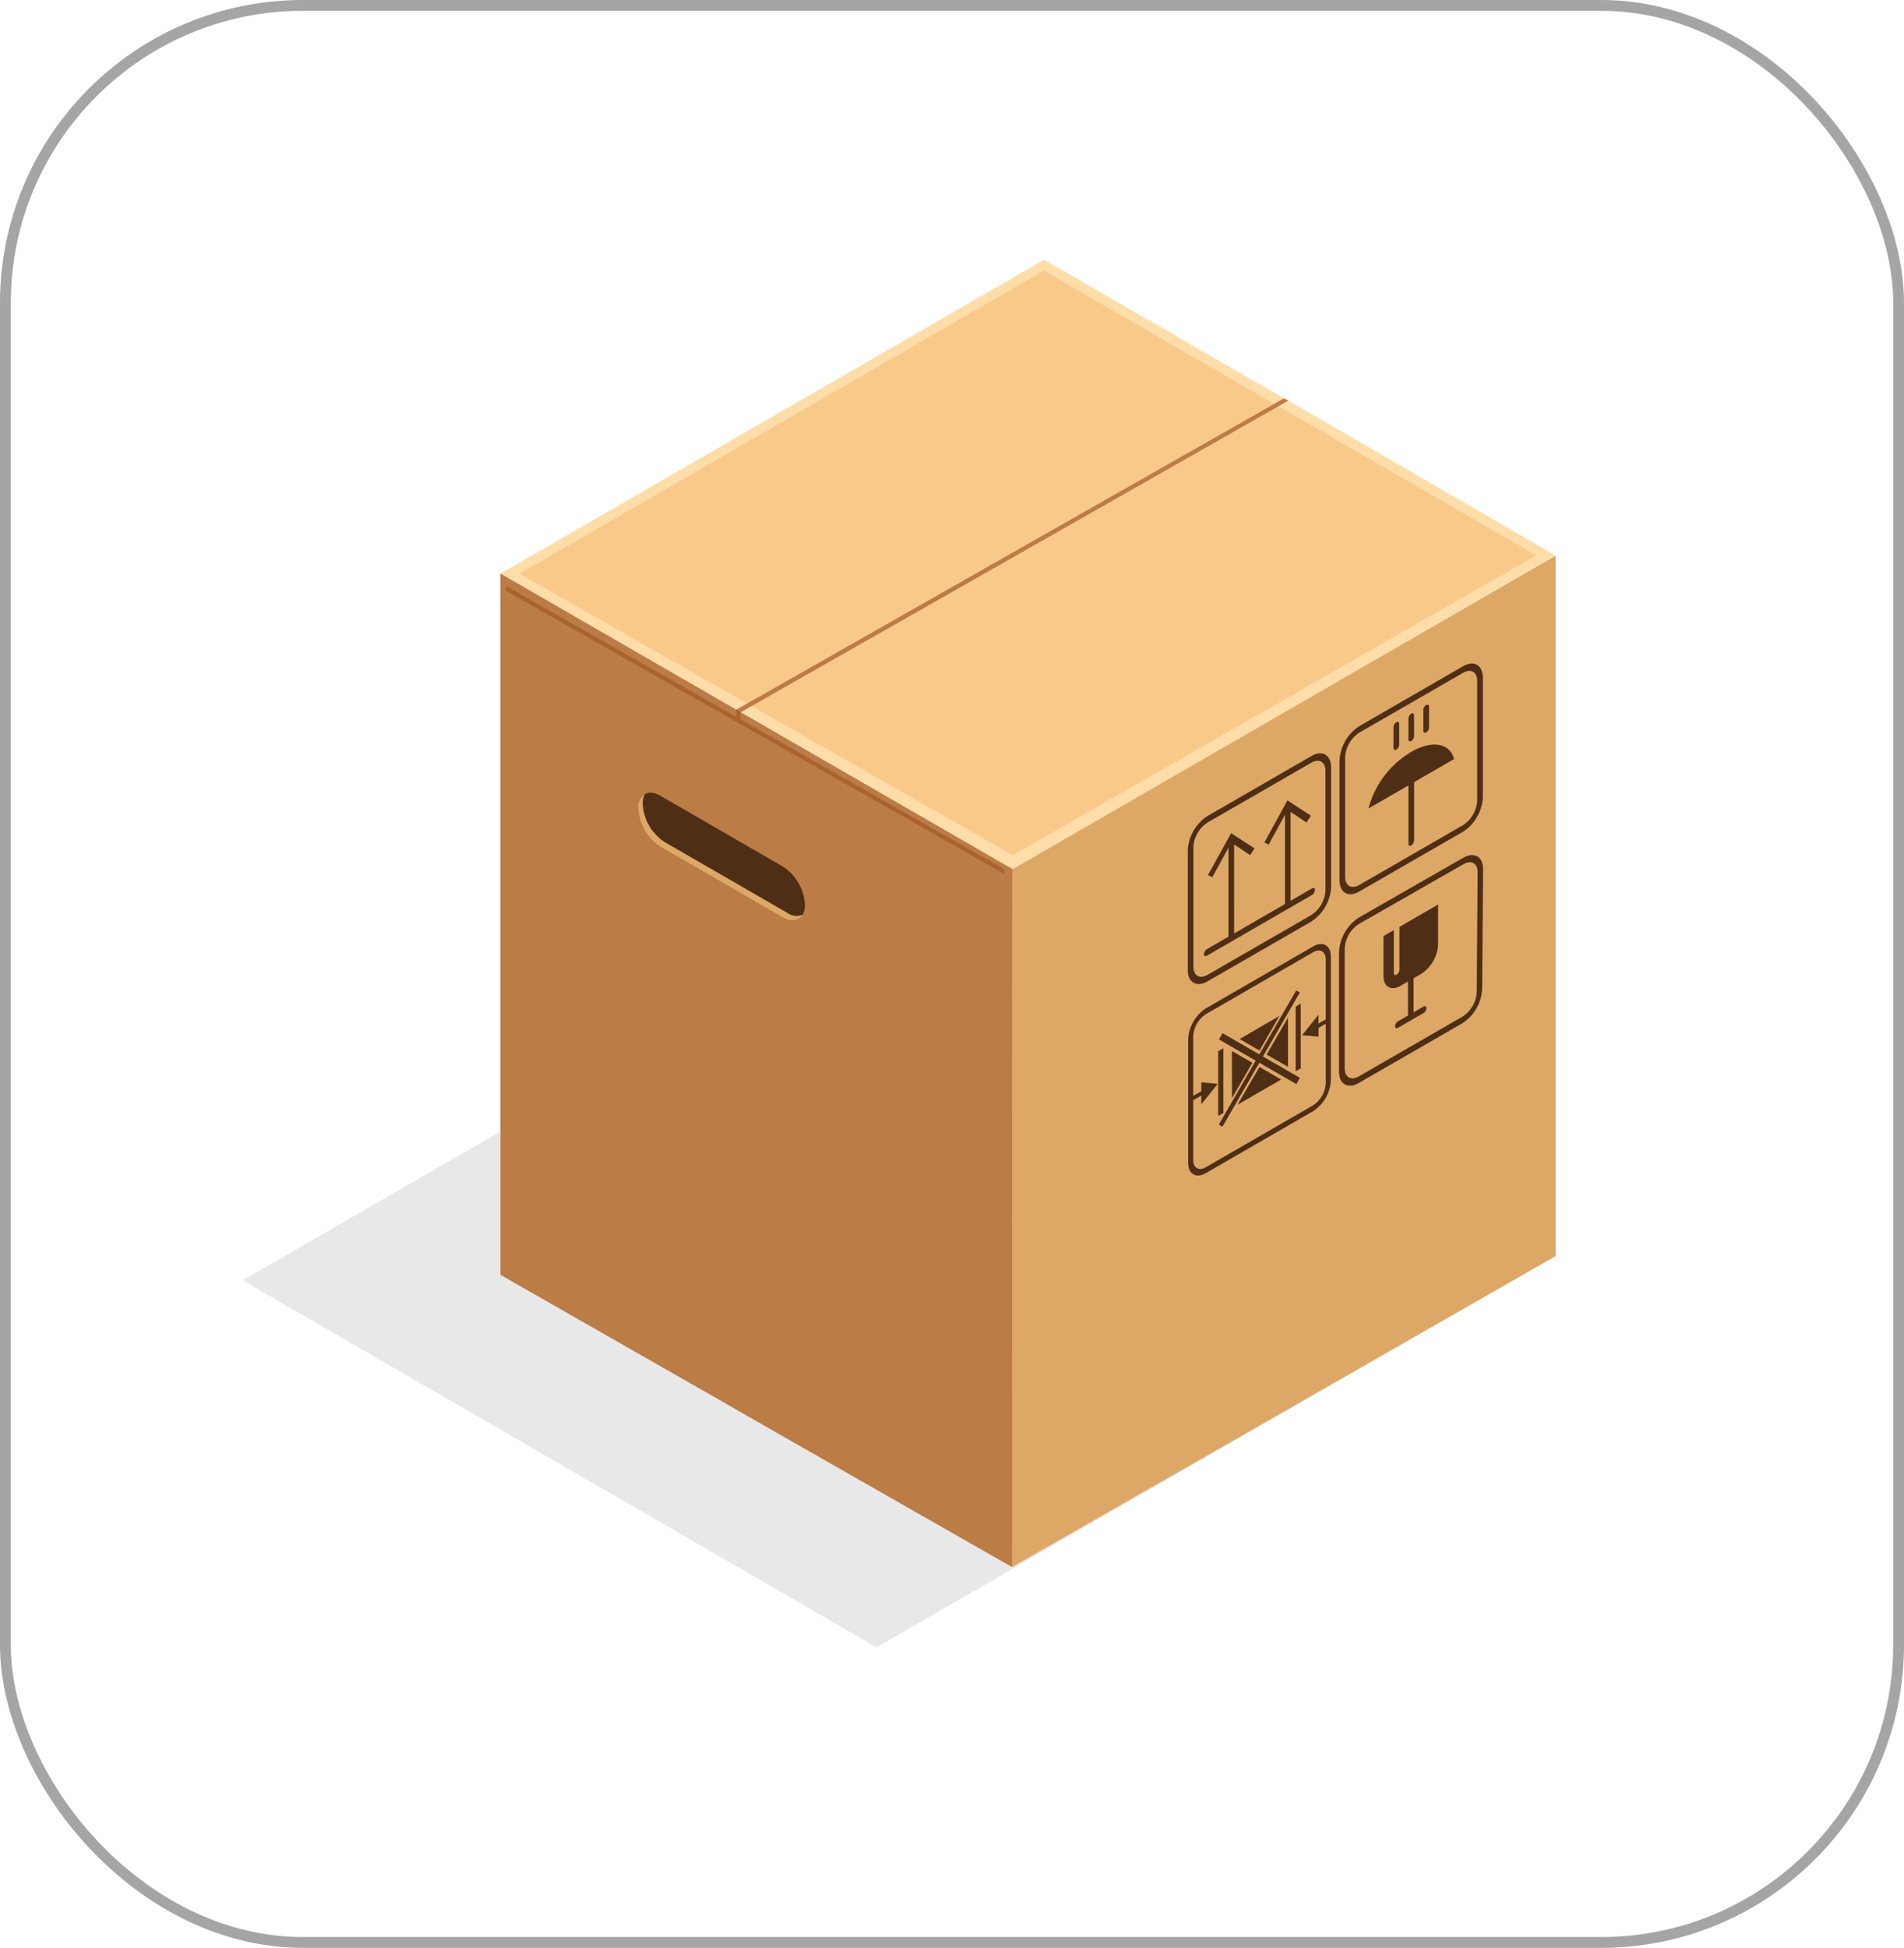 <svg xmlns="http://www.w3.org/2000/svg" width="44" height="45" viewBox="0 0 44 45">
  <g id="Group_17812" data-name="Group 17812" transform="translate(-28 -196)">
    <g id="Group_228" data-name="Group 228" transform="translate(0 36)">
      <g id="Rectangle_1521" data-name="Rectangle 1521" transform="translate(28 160)" fill="none" stroke="#a5a5a5" stroke-width="0.25">
        <rect width="44" height="45" rx="7" stroke="none"/>
        <rect x="0.125" y="0.125" width="43.75" height="44.75" rx="6.875" fill="none"/>
      </g>
      <g id="Group_107" data-name="Group 107" transform="translate(-287.978 39.563)">
        <g id="Group_59" data-name="Group 59" transform="translate(321.585 141.642)">
          <path id="Path_628" data-name="Path 628" d="M321.585,176.681l14.649,8.479,14.515-8.373L336.1,168.308Z" transform="translate(-321.585 -168.308)" fill="#e8e8e8"/>
        </g>
        <g id="Group_63" data-name="Group 63" transform="translate(327.544 126.437)">
          <g id="Group_60" data-name="Group 60" transform="translate(0)">
            <path id="Path_629" data-name="Path 629" d="M357,130.155l-.8-.46-.1-.057-.666-.382-4.878-2.818-12.558,7.249,4.879,2.818.568.325.1.061.9.517,5.385,3.113,12.533-7.25.011,0Z" transform="translate(-337.994 -126.437)" fill="#ffdda8"/>
          </g>
          <g id="Group_61" data-name="Group 61" transform="translate(0.439 0.252)">
            <path id="Path_630" data-name="Path 630" d="M351.322,127.13l-12.118,7,11.4,6.505,12.1-6.926Z" transform="translate(-339.204 -127.13)" fill="#f9c98a"/>
          </g>
          <path id="Path_631" data-name="Path 631" d="M349.832,153.232l-.014,16.124-5.41-3.087-1.571-.9-4.844-2.766V146.4Z" transform="translate(-337.994 -139.151)" fill="#bc7c46"/>
          <g id="Group_62" data-name="Group 62" transform="translate(11.822 6.834)">
            <path id="Path_632" data-name="Path 632" d="M370.562,152.5l-.014,16.125,12.563-7.186V145.255Z" transform="translate(-370.548 -145.255)" fill="#dda866"/>
          </g>
        </g>
        <g id="Group_102" data-name="Group 102" transform="translate(343.43 135.767)">
          <g id="Group_74" data-name="Group 74" transform="translate(0 2.076)">
            <g id="Group_70" data-name="Group 70" transform="translate(0.468 1.083)">
              <g id="Group_66" data-name="Group 66" transform="translate(0 0.755)">
                <g id="Group_64" data-name="Group 64" transform="translate(0.468 0.125)">
                  <path id="Path_633" data-name="Path 633" d="M384.45,165.524l-.131.075v-2.27l.13-.076Z" transform="translate(-384.318 -163.253)" fill="#4f2e16"/>
                </g>
                <g id="Group_65" data-name="Group 65">
                  <path id="Path_634" data-name="Path 634" d="M384.1,163.263l-.1.157-.437-.29-.439.8-.1-.048.534-.97Z" transform="translate(-383.029 -162.908)" fill="#4f2e16"/>
                </g>
              </g>
              <g id="Group_69" data-name="Group 69" transform="translate(1.305)">
                <g id="Group_67" data-name="Group 67" transform="translate(0.47 0.128)">
                  <path id="Path_635" data-name="Path 635" d="M388.046,163.451l-.129.076v-2.273l.129-.074Z" transform="translate(-387.917 -161.18)" fill="#4f2e16"/>
                </g>
                <g id="Group_68" data-name="Group 68">
                  <path id="Path_636" data-name="Path 636" d="M387.691,161.184l-.1.159-.437-.292-.438.8-.1-.047.534-.973Z" transform="translate(-386.623 -160.829)" fill="#4f2e16"/>
                </g>
              </g>
            </g>
            <g id="Group_71" data-name="Group 71" transform="translate(0.37 3.108)">
              <path id="Path_637" data-name="Path 637" d="M385.262,166.565l-2.435,1.406c-.036.02-.066,0-.066-.038a.145.145,0,0,1,.066-.113l2.435-1.407c.037-.02.065,0,.065.038A.145.145,0,0,1,385.262,166.565Z" transform="translate(-382.761 -166.405)" fill="#4f2e16"/>
            </g>
            <g id="Group_73" data-name="Group 73">
              <g id="Group_72" data-name="Group 72">
                <path id="Path_638" data-name="Path 638" d="M384.594,161.729l-2.4,1.383c-.252.145-.456.027-.456-.264v-2.766a1.009,1.009,0,0,1,.456-.791l2.4-1.384c.251-.146.456-.027.456.264v2.766A1.015,1.015,0,0,1,384.594,161.729Zm-2.4-2.287a.721.721,0,0,0-.326.564v2.767c0,.208.147.292.326.188l2.4-1.382a.724.724,0,0,0,.325-.565v-2.766c0-.208-.146-.292-.326-.188Z" transform="translate(-381.741 -157.846)" fill="#4f2e16"/>
              </g>
            </g>
          </g>
          <g id="Group_82" data-name="Group 82" transform="translate(3.507 0)">
            <g id="Group_75" data-name="Group 75" transform="translate(1.589 2.062)">
              <path id="Path_639" data-name="Path 639" d="M395.837,159.947c-.036.021-.065,0-.065-.037v-1.981a.148.148,0,0,1,.065-.113c.036-.021.066,0,.066.038v1.98A.143.143,0,0,1,395.837,159.947Z" transform="translate(-395.772 -157.807)" fill="#4f2e16"/>
            </g>
            <g id="Group_77" data-name="Group 77">
              <g id="Group_76" data-name="Group 76">
                <path id="Path_640" data-name="Path 640" d="M394.249,156.014l-2.4,1.382c-.251.146-.456.028-.456-.263v-2.766a1.013,1.013,0,0,1,.456-.791l2.4-1.384c.252-.146.457-.027.457.264v2.766A1.012,1.012,0,0,1,394.249,156.014Zm-2.4-2.288a.728.728,0,0,0-.326.565v2.766c0,.207.147.292.326.188l2.4-1.383a.723.723,0,0,0,.326-.565v-2.765c0-.208-.147-.293-.326-.188Z" transform="translate(-391.397 -152.13)" fill="#4f2e16"/>
              </g>
            </g>
            <path id="Path_641" data-name="Path 641" d="M395.207,157.617c-.094-.366-.5-.447-.989-.166a2.156,2.156,0,0,0-.988,1.308Z" transform="translate(-392.564 -155.411)" fill="#4f2e16"/>
            <g id="Group_81" data-name="Group 81" transform="translate(1.244 0.948)">
              <g id="Group_78" data-name="Group 78" transform="translate(0 0.398)">
                <path id="Path_642" data-name="Path 642" d="M394.887,156.478c-.035.021-.065,0-.065-.037v-.483a.145.145,0,0,1,.065-.113c.036-.02.066,0,.066.037v.483A.144.144,0,0,1,394.887,156.478Z" transform="translate(-394.822 -155.836)" fill="#4f2e16"/>
              </g>
              <g id="Group_79" data-name="Group 79" transform="translate(0.345 0.198)">
                <path id="Path_643" data-name="Path 643" d="M395.837,155.929c-.036.02-.065,0-.065-.038v-.483a.147.147,0,0,1,.065-.114c.036-.021.065,0,.065.038v.482A.143.143,0,0,1,395.837,155.929Z" transform="translate(-395.772 -155.285)" fill="#4f2e16"/>
              </g>
              <g id="Group_80" data-name="Group 80" transform="translate(0.689)">
                <path id="Path_644" data-name="Path 644" d="M396.784,155.383c-.034.021-.065,0-.065-.038v-.482a.145.145,0,0,1,.065-.113c.037-.021.067,0,.067.037v.483A.142.142,0,0,1,396.784,155.383Z" transform="translate(-396.719 -154.74)" fill="#4f2e16"/>
              </g>
            </g>
          </g>
          <g id="Group_88" data-name="Group 88" transform="translate(3.496 4.423)">
            <g id="Group_84" data-name="Group 84">
              <g id="Group_83" data-name="Group 83">
                <path id="Path_645" data-name="Path 645" d="M394.221,168.193l-2.4,1.384c-.252.145-.456.026-.456-.264v-2.766a1.012,1.012,0,0,1,.456-.791l2.415-1.383c.252-.144.458-.027.458.264l-.021,2.767A1.011,1.011,0,0,1,394.221,168.193Zm-2.4-2.288a.72.72,0,0,0-.325.565v2.766c0,.208.147.292.326.188l2.4-1.383a.72.72,0,0,0,.325-.564l.021-2.766c0-.209-.146-.293-.327-.189Z" transform="translate(-391.369 -164.31)" fill="#4f2e16"/>
              </g>
            </g>
            <g id="Group_87" data-name="Group 87" transform="translate(1.023 1.143)">
              <g id="Group_85" data-name="Group 85" transform="translate(0.566 0.537)">
                <path id="Path_646" data-name="Path 646" d="M395.808,171.076c-.037.021-.065,0-.065-.036v-1.981a.141.141,0,0,1,.065-.113c.036-.021.065,0,.065.038v1.98A.141.141,0,0,1,395.808,171.076Z" transform="translate(-395.743 -168.938)" fill="#4f2e16"/>
              </g>
              <g id="Group_86" data-name="Group 86" transform="translate(0.268 2.346)">
                <path id="Path_647" data-name="Path 647" d="M395.582,174.077l-.593.344c-.036.021-.066,0-.066-.038a.147.147,0,0,1,.066-.113l.593-.342c.038-.021.066,0,.066.038A.139.139,0,0,1,395.582,174.077Z" transform="translate(-394.923 -173.917)" fill="#4f2e16"/>
              </g>
              <path id="Path_648" data-name="Path 648" d="M395.448,167.458v.924a.871.871,0,0,1-.391.679l-.479.277c-.218.124-.392.023-.392-.228v-.923l.238-.137v.991c0,.04.029.058.065.037a.147.147,0,0,0,.065-.113v-.99Z" transform="translate(-394.185 -167.458)" fill="#4f2e16"/>
            </g>
          </g>
          <g id="Group_101" data-name="Group 101" transform="translate(0.005 6.479)">
            <path id="Path_649" data-name="Path 649" d="M384.541,176.779l.472.272-.471.817Z" transform="translate(-383.529 -174.307)" fill="#4f2e16"/>
            <path id="Path_650" data-name="Path 650" d="M385.951,174.546l-.46.8-.459-.266Z" transform="translate(-383.842 -172.885)" fill="#4f2e16"/>
            <path id="Path_651" data-name="Path 651" d="M385.412,177.79l.5.292-1.007.581Z" transform="translate(-383.763 -174.951)" fill="#4f2e16"/>
            <path id="Path_652" data-name="Path 652" d="M387.243,174.656v1.136l-.493-.283Z" transform="translate(-384.936 -172.955)" fill="#4f2e16"/>
            <g id="Group_89" data-name="Group 89" transform="translate(0.713 2.06)">
              <path id="Path_653" data-name="Path 653" d="M385.507,176.822l-1.788-1.032.084-.144,1.787,1.032Z" transform="translate(-383.72 -175.646)" fill="#4f2e16"/>
            </g>
            <g id="Group_90" data-name="Group 90" transform="translate(0.713 1.077)">
              <path id="Path_654" data-name="Path 654" d="M383.8,176.082l-.084-.049,1.788-3.1.083.048Z" transform="translate(-383.72 -172.938)" fill="#4f2e16"/>
            </g>
            <g id="Group_91" data-name="Group 91" transform="translate(2.485 1.377)">
              <path id="Path_655" data-name="Path 655" d="M388.714,175.259l-.117.068v-1.494l.117-.068Z" transform="translate(-388.597 -173.764)" fill="#4f2e16"/>
            </g>
            <g id="Group_92" data-name="Group 92" transform="translate(0.695 2.41)">
              <path id="Path_656" data-name="Path 656" d="M383.789,178.1l-.119.068v-1.495l.119-.067Z" transform="translate(-383.67 -176.607)" fill="#4f2e16"/>
            </g>
            <g id="Group_95" data-name="Group 95" transform="translate(2.634 1.633)">
              <g id="Group_93" data-name="Group 93" transform="translate(0.315 0.072)">
                <path id="Path_657" data-name="Path 657" d="M390.165,174.77l-.29.167v-.1l.29-.167Z" transform="translate(-389.875 -174.668)" fill="#4f2e16"/>
              </g>
              <g id="Group_94" data-name="Group 94">
                <path id="Path_658" data-name="Path 658" d="M389.387,174.469l-.379.473.379.033Z" transform="translate(-389.008 -174.469)" fill="#4f2e16"/>
              </g>
            </g>
            <g id="Group_98" data-name="Group 98" transform="translate(0.08 3.196)">
              <g id="Group_96" data-name="Group 96" transform="translate(0 0.165)">
                <path id="Path_659" data-name="Path 659" d="M382.267,179.329l-.29.167v-.1l.29-.168Z" transform="translate(-381.977 -179.227)" fill="#4f2e16"/>
              </g>
              <g id="Group_97" data-name="Group 97" transform="translate(0.227)">
                <path id="Path_660" data-name="Path 660" d="M382.6,179.279l.379-.472-.379-.034Z" transform="translate(-382.602 -178.773)" fill="#4f2e16"/>
              </g>
            </g>
            <g id="Group_100" data-name="Group 100">
              <g id="Group_99" data-name="Group 99">
                <path id="Path_661" data-name="Path 661" d="M384.641,173.835l-2.475,1.429c-.226.131-.411.024-.41-.237v-2.859a.911.911,0,0,1,.411-.711l2.477-1.429c.225-.131.409-.024.409.236v2.86A.907.907,0,0,1,384.641,173.835Zm-2.475-2.243a.653.653,0,0,0-.294.508l0,2.859c0,.187.131.263.293.169l2.477-1.429a.651.651,0,0,0,.293-.508v-2.859c0-.187-.131-.263-.294-.169Z" transform="translate(-381.755 -169.972)" fill="#4f2e16"/>
              </g>
            </g>
          </g>
        </g>
        <g id="Group_103" data-name="Group 103" transform="translate(330.725 138.751)">
          <path id="Path_662" data-name="Path 662" d="M346.754,160.709a1.126,1.126,0,0,0,.51.882l2.835,1.637c.281.162.51.031.51-.294h0a1.128,1.128,0,0,0-.51-.883l-2.835-1.637c-.281-.162-.509-.031-.51.294Z" transform="translate(-346.754 -160.346)" fill="#4f2e16"/>
          <path id="Path_663" data-name="Path 663" d="M346.754,160.761a1.128,1.128,0,0,0,.509.882l2.835,1.637c.2.117.376.082.457-.066a.358.358,0,0,1-.351-.04l-2.836-1.637a1.125,1.125,0,0,1-.509-.882.457.457,0,0,1,.052-.229A.353.353,0,0,0,346.754,160.761Z" transform="translate(-346.754 -160.397)" fill="#dda866"/>
        </g>
        <g id="Group_104" data-name="Group 104" transform="translate(332.991 129.637)">
          <path id="Path_664" data-name="Path 664" d="M365.75,135.306l-12.656,7.2-.1-.061,12.655-7.192Z" transform="translate(-352.993 -135.249)" fill="#bc7c46"/>
        </g>
        <g id="Group_105" data-name="Group 105" transform="translate(327.673 133.974)">
          <path id="Path_665" data-name="Path 665" d="M349.861,153.734v.112l-6.093-3.461-.1-.057-5.318-3.021v-.115l5.318,3.021.1.057Z" transform="translate(-338.349 -147.191)" fill="#a8632f"/>
        </g>
        <g id="Group_106" data-name="Group 106" transform="translate(332.991 136.829)">
          <path id="Path_666" data-name="Path 666" d="M353.095,155.115v.277l-.1-.057v-.281Z" transform="translate(-352.993 -155.054)" fill="#a8632f"/>
        </g>
      </g>
    </g>
  </g>
</svg>
